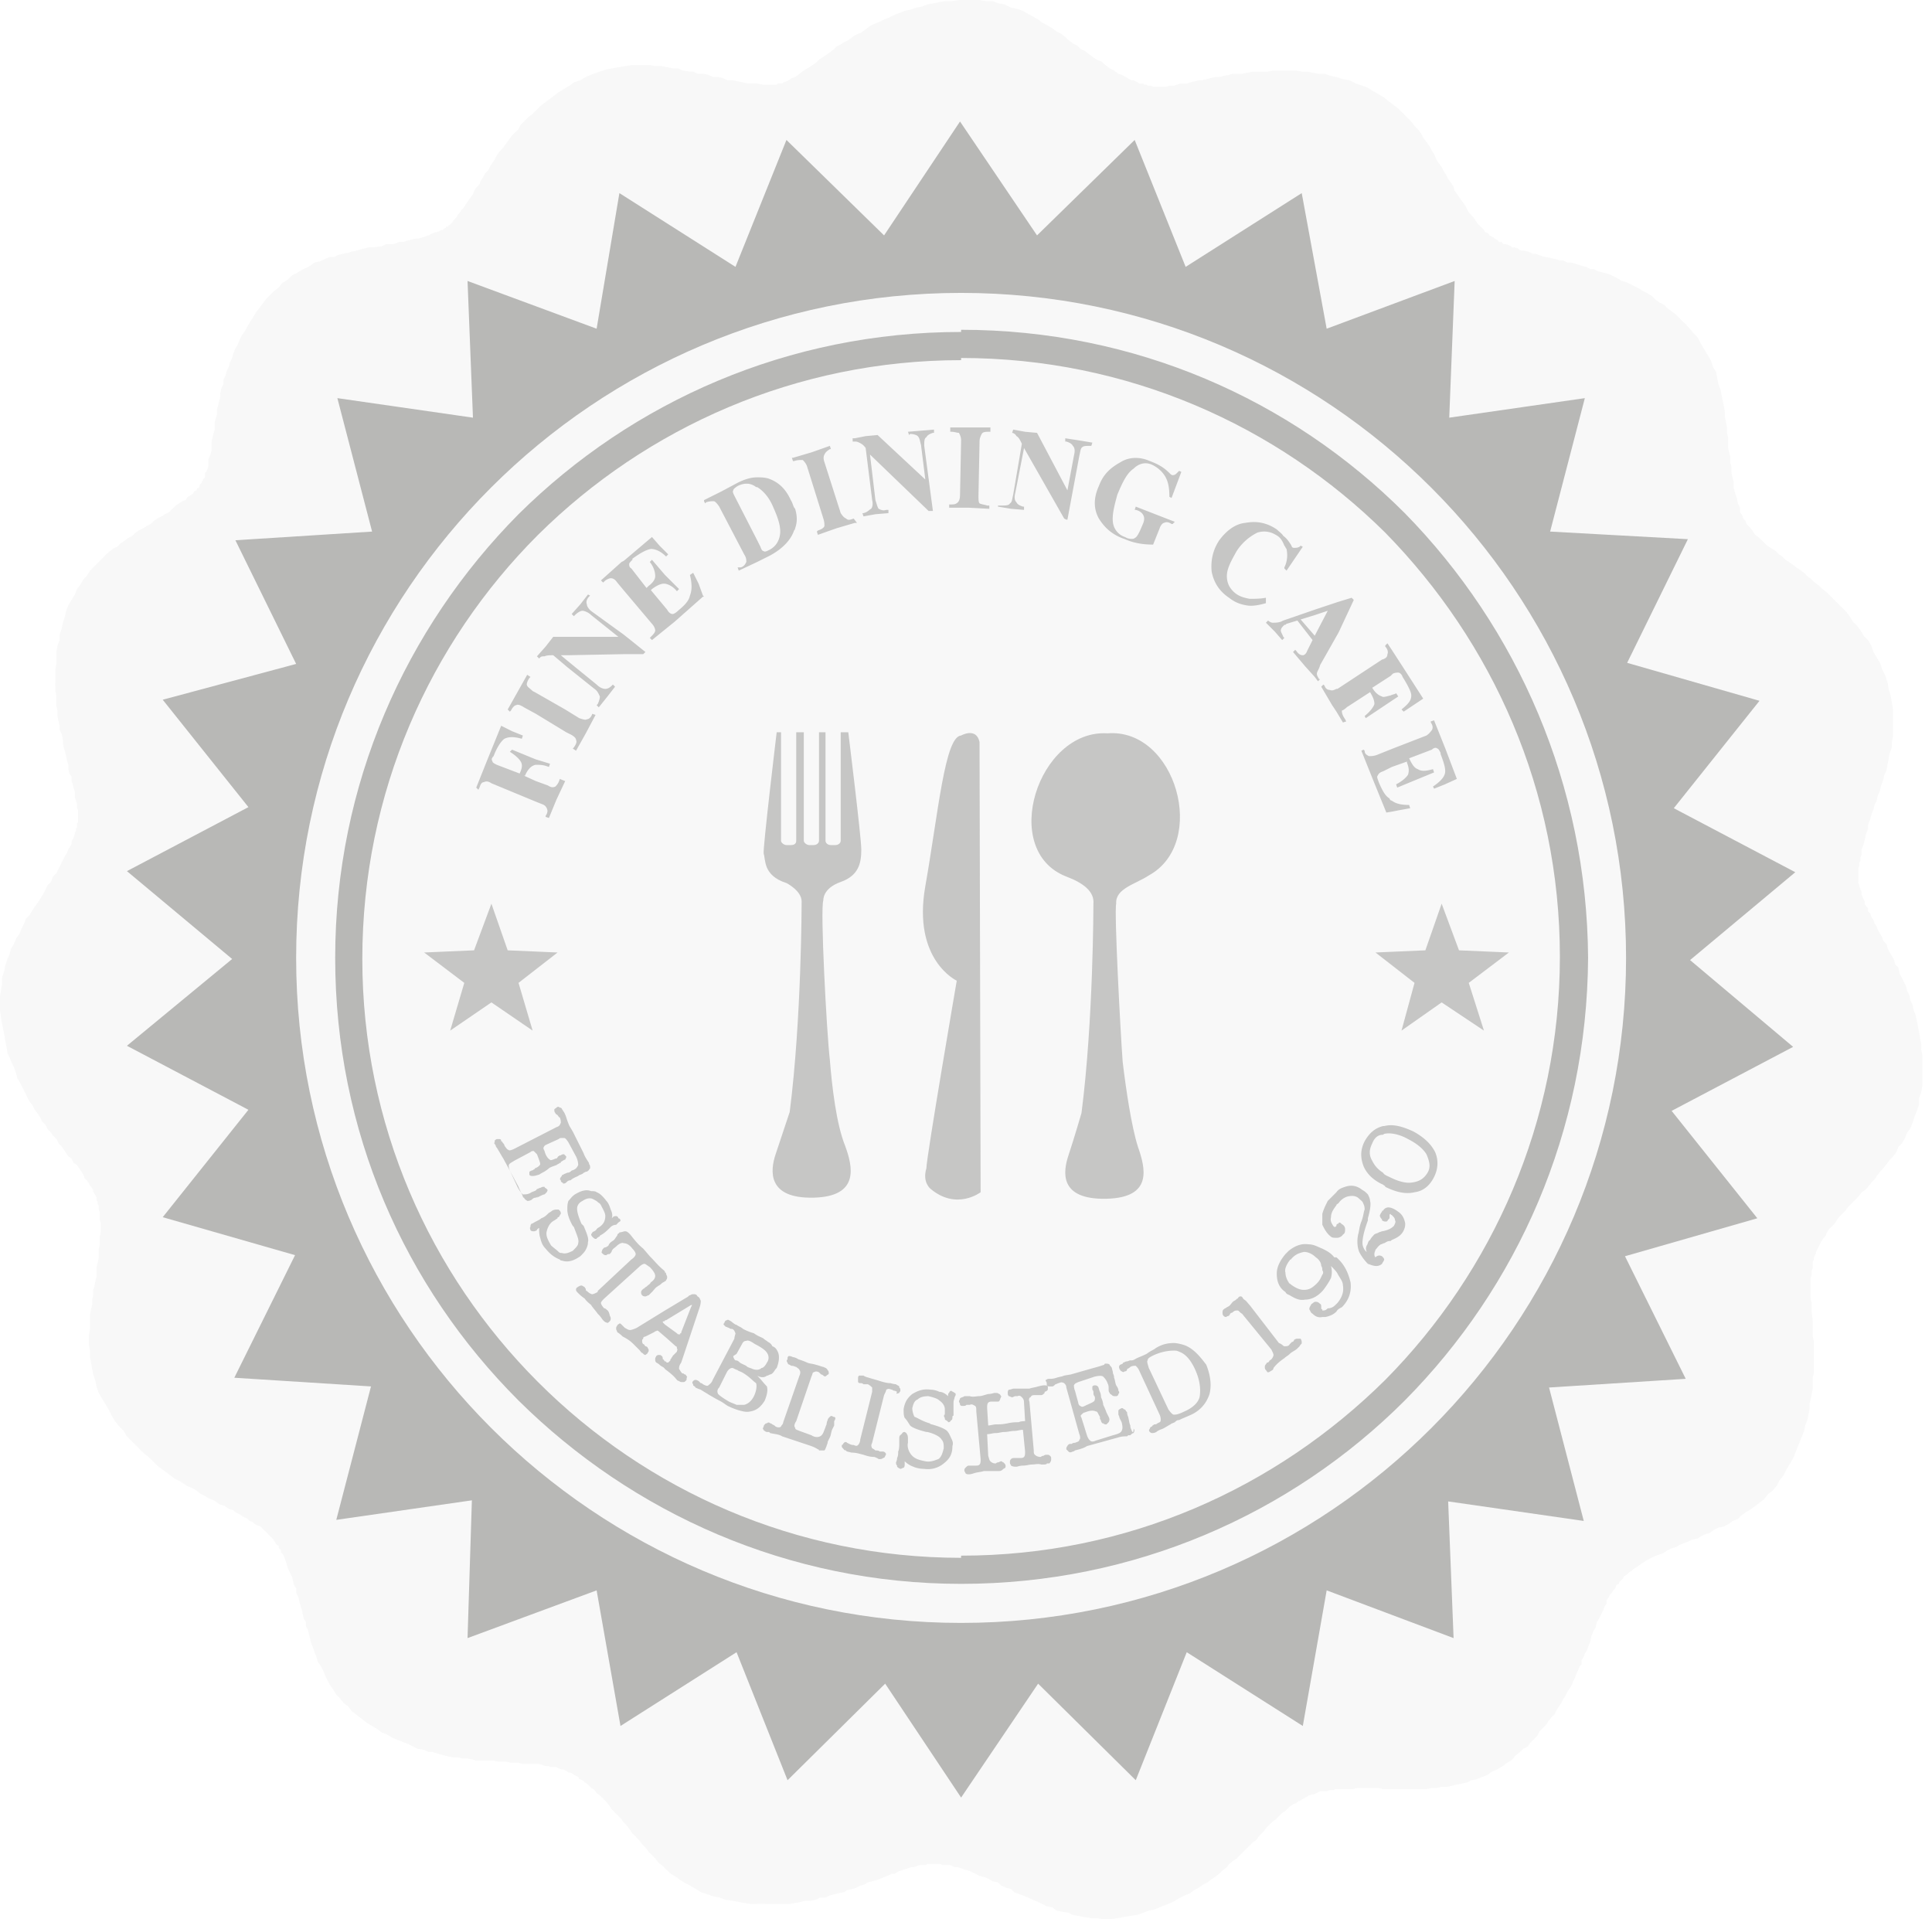 <svg xmlns="http://www.w3.org/2000/svg" width="148" height="147" fill="none"><path fill="#B8B8B6" fill-opacity=".1" fill-rule="evenodd" d="m65.564 2.66.415-.167.333-.25.332-.249.332-.166.416-.166.332-.166.416-.166.332-.167.416-.166.415-.166.416-.083.498-.166.416-.083.415-.167.499-.083.415-.083.499-.083h.499L73.458 0h1.579l.499.083h.498l.416.166.498.083.499.25.415.083.499.166.415.25.333.165.415.25.333.249.332.166.416.25.332.249.332.166.333.25.249.249.332.249.333.166.25.25.331.166.333.249.332.25.25.165.415.167.25.249.332.25.332.165.333.25.249.083.166.083.166.083.25.166.166.083h.166l.166.083.166.083.083.083h.333l.083.084h.166l.083.083h.249l.167.083h.997l.249-.083h.332l.25-.083.249-.083h.499l.249-.084.332-.083.333-.083h.249l.332-.083.333-.083.332-.083h.332l.333-.083.415-.083.25-.083h.748l.415-.083.416-.084h1.163l.415-.083h1.745l.416.083h.415l.416.084.498.083h.416l.499.166.415.083.499.166.498.083.499.25.498.166.416.166.415.25.416.248.415.25.416.332.332.25.333.249.332.332.332.333.25.249.332.415.249.25.25.332.166.332.249.333.249.332.167.332.166.25.166.415.166.25.25.332.166.332.166.25.166.332.249.332.167.25.083.332.249.332.166.25.249.332.167.25.166.332.166.25.249.248.167.25.166.25.166.165.166.167.166.166.083.166.25.083.083.166.166.083.166.083.083.083.166.084.167.166h.166l.166.166h.166l.25.083.249.166h.166l.249.083.25.166h.249l.332.084.333.166h.249l.415.166.333.083.415.083.416.083.249.083h.249l.333.167h.249l.332.083.25.083.249.083.332.083.333.166h.249l.333.166.332.084.332.083.25.083.332.166.332.166.25.166.332.083.332.166.333.167.332.166.25.166.332.166.415.25.25.249.332.25.332.165.25.25.332.249.333.25.249.249.332.332.333.332.415.499.333.332.249.499.249.415.249.416.25.415.166.499.249.415.083.499.083.415.167.416.083.415.083.416.083.415.083.499v.332l.083.416.083.415v.416l.083.332v.831l.083.333.083.332v.416l.084.332v.415l.083.416.083.332v.416l.083.332.166.499.083.415.166.333v.332l.166.25.084.249.166.166.083.25.166.165.166.166.166.25.167.249.332.25.249.249.333.332.415.25.25.166.249.249.249.166.249.25.25.166.249.166.332.249.25.166.332.25.249.249.333.249.249.25.332.249.25.249.332.25.332.332.25.249.249.25.332.332.333.332.249.332.249.416.333.332.249.333.249.415.333.333.249.415.166.499.25.415.249.416.166.498.249.499.167.498.083.499.166.582.083.498.083.499v1.995l-.083.498v.415l-.166.416-.083.415-.083.416-.084.498-.166.333-.083.415-.166.416-.083.415-.166.332-.083.416-.167.332-.083.333-.166.415-.083.333-.166.415v.332l-.166.416-.084.415-.083.333-.166.415v.416l-.083.166v.25l-.083.165v.25l-.083.166v1.163l.083.166v.084l.083.166v.083l.083.166v.249l.083.167.083.166.083.166v.166l.084.166.166.167v.249l.166.166.083.25.166.249.083.249.167.25.083.249.332.581.083.25.249.249.084.332.166.333.166.249.166.332.083.333.25.249.083.415.166.333.166.332.166.333.083.332.167.332.083.416.166.332.083.416.166.415.083.416.083.415.083.416.083.498.084.416v.415l.083.416v2.409l-.083.5-.167.415v.498l-.166.499-.166.415-.166.499-.166.415-.25.333-.166.415-.249.416-.249.249-.167.415-.249.333-.249.25-.25.332-.249.332-.249.25-.249.332-.167.249-.249.25-.249.332-.25.249-.249.166-.249.332-.249.25-.25.25-.249.248-.249.333-.25.25-.249.248-.166.25-.166.249-.25.25-.166.165-.166.25-.083.249-.166.166-.166.25-.083.166-.084.166-.083.166-.083.166-.083.166v.084l-.083.166-.083.166v.166l-.083.166v.499l-.083.166v.332l-.083.25v1.579l.083.332v.665l.083.665v1.246l.083.332v2.493l-.083.333v.831l-.083.415-.083.416-.083.332v.416l-.084.415-.083.416-.166.415-.083.416-.166.415-.166.416-.167.415-.166.415-.166.416-.249.415-.25.416-.249.499-.332.415-.166.332-.333.416-.332.249-.333.416-.332.249-.332.249-.333.25-.415.249-.333.249-.249.249-.415.167-.333.249-.332.166-.416.083-.332.166-.332.25-.333.083-.332.166-.249.166-.416.083-.332.166-.25.084-.415.166-.249.166-.333.083-.332.166-.25.166-.415.167-.249.083-.333.166-.332.166-.249.166-.25.167-.249.166-.249.166-.166.166-.167.083-.166.166-.249.167-.083.166-.083.083-.167.166-.083.166-.166.083-.083.25-.166.166-.083.166-.166.166-.083.166-.167.25v.249l-.166.249-.083.25-.166.332-.166.332-.167.25-.083.415-.166.249-.166.416-.083.415-.166.416-.083.249-.167.25-.083.249-.166.249v.332l-.166.167-.083.249-.166.332-.084.25-.166.332-.083.249-.166.25-.166.249-.166.332-.167.25-.166.332-.166.249-.166.25-.166.332-.25.249-.249.333-.166.249-.249.249-.25.25-.166.332-.249.249-.249.25-.25.332-.332.166-.249.249-.333.25-.249.332-.416.249-.332.25-.416.249-.415.166-.332.249-.416.167-.415.166-.416.083-.332.166-.416.083-.415.083-.333.083-.415.083h-.332l-.416.084h-.332l-.416.083h-3.324l-.332-.083h-1.662l-.332.083h-1.33l-.166.083h-.25l-.249.083h-.498l-.167.083-.166.083-.166.083h-.166l-.249.083-.084.083-.166.083-.166.084-.25.166h-.082l-.167.166-.249.083-.25.166-.165.166-.166.167-.25.166-.25.249-.248.249-.25.167-.249.249-.25.249-.166.25-.166.166-.249.249-.166.249-.25.166-.249.25-.249.249-.25.249-.249.25-.249.249-.25.166-.332.249-.166.25-.332.249-.25.249-.332.25-.25.166-.332.249-.332.166-.332.25-.333.166-.332.249-.416.166-.332.166-.415.25-.333.166-.415.166-.416.166-.415.167-.416.083-.415.166-.499.166-.582.083-.498.083-.416.083-.581.083h-.499l-.499-.083h-.415l-.499-.083-.415-.083-.499-.083-.332-.166-.499-.083-.415-.083-.332-.25-.416-.083-.332-.166-.333-.166-.415-.166-.333-.167-.415-.166-.25-.083-.415-.166-.25-.249-.332-.083-.415-.167-.25-.249-.415-.083-.25-.166-.415-.166-.332-.084-.332-.166-.333-.166-.25-.083-.248-.083-.25-.083-.249-.083h-.25l-.165-.083-.167-.083h-.581l-.166-.084h-.999l-.166.084h-.414l-.25.083-.249.083h-.166l-.25.083-.249.083-.249.083-.25.083-.249.166h-.249l-.332.166-.831.333-.333.083-.332.083-.25.166-.332.083-.332.167-.25.083-.415.083-.25.166-.415.083-.332.083-.333.083-.332.166h-.415l-.333.167-.415.083h-.416l-.332.083-.416.083-.498.083H57.42l-.498-.083-.416-.083-.498-.083-.499-.083-.415-.167-.499-.083-.416-.166-.498-.166-.415-.249-.416-.25-.332-.166-.416-.249-.332-.249-.416-.25-.25-.249-.331-.332-.333-.25-.25-.332-.248-.249-.25-.25-.249-.332-.25-.249-.249-.333-.249-.249-.25-.249-.165-.25-.25-.332-.249-.249-.166-.25-.25-.249-.249-.249-.249-.249-.166-.25-.25-.332-.249-.249-.25-.25-.248-.166-.167-.249-.249-.166-.166-.167-.166-.166-.167-.083-.166-.166-.249-.083-.083-.166-.166-.083-.166-.084-.084-.083-.166-.083h-.166l-.083-.083-.166-.083-.166-.083h-.167l-.166-.083-.166-.083h-.416l-.166-.083h-.249l-.25-.083-.249-.084h-1.246l-.332-.083h-.582l-.333-.083h-.581l-.416-.083H36.48l-.25-.083-.415-.083h-.332l-.416-.083h-.332l-.416-.083-.332-.083-.333-.083-.498-.167h-.332l-.333-.166-.498-.083-.333-.166-.332-.166-.416-.166-.415-.167-.416-.166-.415-.249-.416-.166-.332-.25-.416-.249-.415-.249-.416-.333-.332-.249-.415-.332-.25-.333-.332-.249-.332-.415-.25-.25-.25-.415-.248-.333-.167-.332-.166-.332-.166-.416-.166-.332-.25-.333-.082-.332-.167-.416-.083-.249-.166-.415-.083-.333-.083-.332-.083-.333-.167-.332v-.332l-.166-.25-.166-.747-.083-.25-.083-.332-.083-.333-.166-.332v-.332l-.167-.25-.083-.332-.083-.332-.166-.333-.083-.166-.083-.249-.083-.25-.083-.249-.084-.249-.083-.166-.166-.167v-.166l-.166-.166v-.166l-.166-.083-.083-.166-.083-.084-.083-.166-.083-.083-.167-.166-.083-.083-.166-.166-.083-.083-.166-.167-.083-.083-.167-.166-.249-.083-.166-.083-.166-.166-.25-.083-.166-.167-.332-.166-.25-.166-.332-.166-.166-.166-.332-.083-.333-.25-.332-.083-.25-.166-.249-.166-.415-.166-.25-.167-.332-.166-.332-.249-.25-.166-.415-.166-.25-.167-.415-.249-.332-.166-.333-.249-.332-.25-.332-.249-.333-.249-.332-.333-.333-.332-.332-.249-.332-.333-.333-.332-.332-.333-.333-.332-.249-.415-.332-.333-.333-.415-.249-.416-.25-.498-.249-.416-.249-.415-.25-.416-.165-.498-.083-.416-.167-.499-.083-.415-.083-.499-.083-.415v-.499l-.083-.415v-.748l.083-.499v-1.08l.083-.415.083-.333v-.415l.083-.333v-.415l.083-.25.084-.415.083-.332v-.666l.083-.415.083-.332v-.665l.083-.415v-.583l.083-.332v-.749l-.083-.165v-.665l-.083-.166v-.333l-.083-.083v-.166l-.083-.166v-.166l-.083-.167-.084-.166-.083-.083v-.166l-.166-.25-.083-.082-.083-.167-.166-.249-.166-.166-.083-.25-.167-.249-.166-.249-.166-.25-.25-.165-.166-.333-.249-.166-.166-.25-.166-.249-.166-.249-.25-.25-.166-.332-.25-.249-.165-.25-.25-.249-.166-.332-.25-.25-.165-.332-.167-.249-.249-.332-.166-.333-.25-.332-.166-.332-.166-.333-.166-.332-.166-.333-.25-.415-.083-.333-.166-.498-.166-.332-.166-.416-.166-.332-.083-.499-.084-.415-.083-.499-.083-.416-.083-.415-.083-.499-.083-.58v-.997l.083-.499.083-.499v-.498l.166-.499.083-.415.167-.499.166-.415.083-.333.25-.415.165-.416.25-.332.166-.416.166-.332.166-.416.25-.249.249-.415.166-.25.25-.332.415-.665.166-.332.166-.332.25-.25.166-.415.25-.25.165-.332.166-.332.167-.333.166-.332.166-.25.083-.249.166-.249.083-.166v-.166l.084-.167.083-.166.083-.25v-.082l.083-.166v-.166l.083-.084v-.332l.083-.083v-.914l-.083-.166v-.333l-.083-.25-.083-.248v-.417l-.083-.25-.083-.331-.084-.25v-.332l-.166-.25-.083-.332v-.332l-.083-.25-.083-.415-.083-.332-.083-.25-.083-.415v-.25l-.083-.415-.167-.332v-.333l-.083-.332-.083-.416v-.415l-.083-.333v-.83l-.083-.333V51.27l.083-.415v-.913l.083-.499.166-.415v-.416l.167-.499.083-.415.166-.499.083-.415.166-.416.25-.415.249-.416.166-.415.25-.333.248-.415.25-.25.25-.415.248-.249.333-.332.25-.25.331-.332.25-.25.332-.249.333-.166.249-.25.25-.165.332-.25.332-.166.25-.25.248-.165.333-.166.25-.167.332-.166.249-.25.25-.165.332-.167.249-.166.332-.166.25-.25.249-.249.25-.166.248-.166.25-.083.166-.25.166-.083.25-.166.082-.166.167-.083.083-.166h.083l.083-.166v-.083l.083-.084.083-.083v-.083l.083-.083v-.083l.083-.083.083-.083v-.332l.084-.084.083-.166.083-.25v-.498l.083-.249.083-.166.083-.333v-.664l.083-.333.083-.332.083-.25v-.581l.083-.331.083-.25v-.415l.084-.25.083-.332.083-.332v-.25l.083-.415.166-.332v-.333l.166-.332.083-.333.167-.332.083-.332.166-.333.083-.332.166-.416.166-.249.166-.416.167-.332.249-.332.166-.333.25-.415.166-.25.249-.415.25-.332.249-.333.249-.332.332-.332.333-.333.332-.25.25-.332.415-.249.332-.332.333-.166.415-.25.332-.166.333-.166.332-.25.416-.083.332-.166.416-.166h.332l.332-.166.333-.083.415-.083.25-.083.415-.084.25-.083.332-.083.332-.083h.332l.665-.083.333-.166h.582l.415-.166h.332l.25-.083.332-.084.332-.083h.25l.249-.083.25-.083.248-.083.167-.083.166-.083.25-.083h.082l.166-.083.167-.083h.083l.083-.083.166-.083v-.084h.166v-.083l.166-.083.084-.083.083-.083.083-.166.083-.083.166-.167.083-.166.166-.166.083-.166.167-.166.166-.25.166-.249.166-.25.25-.332.083-.249.166-.25.25-.248.082-.25.166-.249.167-.332.249-.25.166-.332.166-.25.166-.249.167-.332.249-.332.25-.25.165-.249.25-.332.249-.333.25-.25.249-.248.166-.333.332-.332.25-.25.332-.249.332-.332.333-.333.332-.249.332-.25.333-.248.332-.25.416-.249.415-.25.333-.249.498-.166.416-.25.581-.248.499-.167.498-.166.5-.083.414-.083.5-.083.498-.083h1.412l.416.083h.498l.416.083.415.083h.416l.332.166.499.083h.332l.333.167h.415l.416.083.332.166h.416l.332.083.415.166h.333l.415.083.416.083.332.083h.748l.415.084h1.081l.083-.083h.332l.083-.084.25-.083.166-.083.25-.166.248-.083.333-.25.332-.249.416-.249.249-.166.25-.166.249-.25.249-.166.25-.166.248-.166.333-.25.25-.249.331-.166.25-.166.332-.166.333-.25.249-.166Z" clip-rule="evenodd"/><path fill="#B8B8B6" fill-rule="evenodd" d="m129.467 73.541 8.06-6.73-9.307-4.903 6.565-8.227-10.138-2.908L129.3 41.3l-10.553-.582 2.659-10.221-10.387 1.496.415-10.47-9.805 3.656-1.911-10.387-8.892 5.65-3.905-9.722-7.48 7.312-5.899-8.725-5.817 8.725-7.479-7.312-3.905 9.722-8.892-5.65-1.745 10.387-9.888-3.656.415 10.47-10.387-1.496 2.66 10.221-10.471.665 4.653 9.473-10.22 2.742 6.564 8.227-9.307 4.903 8.06 6.73-8.06 6.648 9.307 4.903-6.565 8.227 10.138 2.908-4.653 9.39 10.47.665-2.659 10.221 10.387-1.496-.332 10.553 9.888-3.656 1.828 10.387 8.892-5.65 3.906 9.805 7.478-7.396 5.817 8.726 5.9-8.726 7.479 7.396 3.905-9.805 8.892 5.65 1.828-10.387 9.722 3.656-.415-10.47 10.387 1.496-2.659-10.221 10.47-.665-4.653-9.39 10.138-2.908-6.565-8.227 9.307-4.903-7.894-6.647Zm-55.842 50.773c-28.087 0-50.939-22.852-50.939-50.939 0-28.17 22.852-50.939 50.94-50.939 28.169 0 50.938 22.852 50.938 50.94 0 28.086-22.769 50.938-50.939 50.938Z" clip-rule="evenodd"/><path fill="#B8B8B6" d="M121.655 73.375c-.083 13.296-5.402 25.179-14.044 33.904-8.725 8.725-20.774 14.043-33.987 14.043v-2.16c12.714 0 24.099-5.152 32.492-13.462 8.226-8.31 13.378-19.777 13.378-32.408 0-12.714-5.152-24.098-13.378-32.491-8.31-8.227-19.778-13.379-32.492-13.379v-2.16c13.296 0 25.262 5.318 33.987 14.043 8.642 8.809 13.961 20.858 14.044 34.07Zm-48.03 47.947c-13.213 0-25.18-5.401-33.904-14.043-8.725-8.725-14.044-20.608-14.044-33.904 0-13.295 5.402-25.261 14.044-33.987 8.725-8.642 20.691-13.96 33.904-13.96v2.16c-12.631 0-24.099 5.152-32.408 13.38-8.31 8.309-13.462 19.776-13.462 32.49 0 12.631 5.152 24.099 13.462 32.408 8.31 8.31 19.777 13.462 32.407 13.462v1.994Z"/><path fill="#C6C6C5" d="M68.888 106.697c0-.083.083-.083.083-.166 0-.166 0-.166-.083-.249v-.083c-.083-.083-.166-.083-.25-.167 0 0-.165 0-.415-.083-.249 0-.581-.083-.83-.166-.25-.083-.582-.166-.832-.249-.332-.083-.415-.166-.415-.166h-.332c-.083.083-.083.083-.083.249v.249c.083.083.083.083.249.083 0 0 .083 0 .166.083h.332c.166.084.25.167.333.25v.332l-.914 3.656a.634.634 0 0 1-.166.416c-.084.083-.167.083-.333 0-.083 0-.166 0-.332-.083l-.166-.083c-.084-.083-.167-.083-.25 0-.083.083-.083.166-.166.166 0 .166 0 .166.083.249.083.083.083.166.25.166 0 .083.083.083.415.167.332 0 .582.083.914.166.25.083.498.166.83.166.25.083.333.166.333.166.166 0 .25 0 .333-.083a.179.179 0 0 0 .166-.166c.083-.083.083-.166 0-.249-.083-.084-.166-.084-.25-.084h-.166c-.083-.083-.249-.083-.332-.083a1.196 1.196 0 0 0-.25-.166c-.082-.166-.082-.249 0-.415l.915-3.657c.083-.166.166-.332.166-.415.166-.083.166-.083.415 0 .084 0 .084.083.25.083l.166.083c-.083.166-.083.166.166.083Zm3.49 1.911c0 .084 0 .167.083.167.084.083.167.083.167.166.166 0 .166-.083.249-.166.083 0 .083-.167.083-.25 0 0 0-.083.083-.083v-.997c0-.166.083-.332.083-.415l.083-.167c0-.083 0-.166-.083-.166-.083-.083-.166-.083-.25-.166a.179.179 0 0 0-.165.166c-.083 0-.083.166-.083.166v.084c-.167-.167-.416-.333-.665-.333a1.567 1.567 0 0 0-.665-.166c-.582-.083-.997.083-1.413.332-.415.333-.581.665-.664 1.164 0 .249 0 .498.083.664.166.167.249.333.415.582.166.166.582.333 1.247.499h.083c.664.166.997.415 1.08.581.166.167.166.416.166.665-.083.333-.166.665-.415.831-.25.083-.582.249-.998.166-.415-.083-.747-.166-.997-.415-.249-.249-.415-.665-.332-.997v-.25c0-.166 0-.332-.083-.415 0-.083-.166-.166-.166-.166-.166 0-.166.083-.25.166-.083.083-.166.083-.166.332v.333c0 .249 0 .498-.083.664 0 .167 0 .333-.083.499 0 .166-.083.332-.083.332 0 .084 0 .167.083.25v.083c.083.083.083.083.25.166.082 0 .166-.083.249-.083.083-.083.083-.166.083-.332v-.167c.166.167.415.333.664.416.167.083.499.166.831.166a1.89 1.89 0 0 0 1.496-.415c.416-.333.665-.665.665-1.33.083-.249 0-.415-.083-.582-.083-.166-.166-.415-.332-.581-.167-.167-.582-.333-1.164-.499-.083 0-.166-.083-.166-.083-.582-.166-.914-.416-1.163-.499a1.562 1.562 0 0 1-.167-.664c.083-.333.166-.582.416-.665.166-.166.415-.249.83-.249.333.083.666.166.832.332.25.166.415.415.415.665v.415c-.083 0-.083.166 0 .249Zm-8.559-.083c-.083-.083-.166-.083-.25 0-.082.083-.165.167-.165.25 0 0-.083.166-.083.332-.084.166-.084.249-.167.416-.083.249-.166.415-.332.498-.166.083-.415.083-.665-.083l-.914-.332c-.166-.083-.332-.083-.332-.25-.083-.083-.083-.249.083-.498l1.163-3.407c.083-.166.083-.333.167-.333.166-.083.249-.083.415 0l.166.167c.083 0 .166.083.166.083.083.083.166.083.25 0 .083-.083.166-.083.166-.167 0-.083 0-.166-.083-.249-.083-.166-.167-.166-.333-.249-.083 0-.249-.083-.581-.166-.25-.083-.499-.083-.665-.167a5.73 5.73 0 0 0-.665-.249c-.25-.166-.415-.166-.415-.166-.167-.083-.25-.083-.333-.083-.083.083-.083.083-.083.249-.083.083-.083.166 0 .249 0 .084.083.167.166.167 0 0 .083.083.166.083.167 0 .25.083.333.083.083.083.25.166.25.249.082.083.082.249 0 .416l-1.247 3.573c0 .166-.166.249-.166.332-.084.083-.25.083-.416 0-.083-.083-.083-.083-.25-.166-.082-.083-.165-.083-.165-.083-.084-.083-.167-.083-.25 0-.083 0-.083 0-.166.083 0 0-.083.083-.083.166-.083.166-.083.166 0 .25 0 .083.083.083.083.083a.258.258 0 0 0 .166.083h.166l.084.083c.332.083.664.083.914.249l1.994.665c.25.083.499.166.748.332.083 0 .083.083.083.083h.415c.083-.083.083-.166.167-.332 0-.083.083-.166.083-.332l.166-.333c.083-.166.083-.332.166-.581l.166-.333v-.332c.166-.25.083-.333-.083-.333Zm-5.817-3.157c.25.166.582.166.748 0h.083c.084-.083.25-.083.333-.167.166-.166.166-.249.332-.415.166-.416.25-.914.083-1.246-.083-.167-.166-.333-.415-.416a.648.648 0 0 0-.333-.332c-.083-.083-.249-.167-.332-.25-.083-.083-.415-.166-.748-.415a4.199 4.199 0 0 1-.83-.333c-.084-.083-.25-.166-.416-.249 0 0-.083-.083-.166-.083a2.458 2.458 0 0 1-.333-.249c-.166-.083-.25-.166-.332-.083a.179.179 0 0 0-.166.166c-.084.083-.084.166-.084.166l.167.166c.083 0 .166.083.249.083.083.083.166.083.25.083.165.084.165.167.248.333 0 .083-.083.249-.083.415l-1.662 3.158c-.083.249-.249.332-.332.416-.083.083-.25 0-.416-.084-.083-.083-.083-.083-.166-.083l-.166-.166c-.166-.083-.166-.083-.25-.083-.082 0-.165.083-.165.083-.083.083-.083.166 0 .249v.084c.083.083.166.083.166.166 0 0 .166.083.415.166.25.166.416.249.665.415.166.084.416.25.748.416.332.166.499.332.665.415.332.167.581.25.83.333.333.083.582.166.915.083.498-.083.83-.416 1.08-.831.166-.416.25-.748.166-1.08-.249-.25-.415-.499-.748-.831Zm-1.578-1.662.415-.748c.083-.166.166-.249.332-.249.167-.084.416.083.665.249.499.249.831.498.914.665a.622.622 0 0 1 0 .747c-.083.167-.249.416-.415.416-.166.166-.416.166-.665.083-.166-.083-.25-.083-.416-.166-.166-.166-.332-.166-.581-.333-.083-.083-.166-.166-.333-.166l-.083-.083c-.083-.166-.083-.166-.083-.249l.25-.166Zm1.33 3.241c-.167.332-.416.581-.749.664h-.581c-.167-.083-.416-.166-.582-.249-.416-.249-.665-.415-.831-.582-.083-.166-.083-.332.083-.498l.582-1.164c.083-.166.249-.332.415-.332.083 0 .166.083.416.166.083.083.166.083.332.166.582.333.831.665 1.08.831.083.25 0 .665-.166.998ZM41.3 91.657c.166-.084.332-.167.415-.167l.166-.166c.084-.166.084-.166 0-.25-.083-.082-.166-.082-.166-.165-.166 0-.166 0-.332.083-.083 0-.166.083-.25.083-.083.166-.249.166-.415.25-.25.165-.415.165-.665.165a2.068 2.068 0 0 1-.415-.581l-.582-1.247c-.083-.166-.083-.332-.083-.415.083-.166.166-.166.416-.333l1.246-.664c.083-.084.166-.084.25-.084.082.084.166.167.249.25.166.415.249.665.249.748 0 .083-.166.249-.416.332 0 .083-.083.083-.083.083-.083.083-.166.083-.166.083-.166.083-.166.083-.166.166v.167c.083.083.166.083.25.083.082 0 .165 0 .415-.083.083 0 .166-.084.332-.167a2.59 2.59 0 0 0 .499-.332c.083-.083.332-.166.581-.25.084-.082.167-.082.25-.165.083 0 .083 0 .083-.084.166-.083.25-.166.332-.166.083-.166.083-.166.083-.249l-.166-.166c-.083 0-.166 0-.25.083h-.082c-.083.083-.166.083-.166.166-.084.083-.084.083-.167.083-.166.083-.415.166-.415.083-.166-.083-.333-.332-.416-.665-.083-.166-.083-.166-.083-.249.083-.166.083-.166.25-.25l.914-.415c.083-.083.166-.083.249-.083h.166c.083 0 .166.083.332.333l.582 1.08c.166.332.166.582.166.665-.083.166-.166.332-.498.415-.083.083-.166.166-.333.166-.166.084-.249.084-.332.167-.083 0-.083 0-.083.083l-.083.083c-.083.166-.083.166 0 .25 0 .082 0 .082.083.165 0 0 .083 0 .083.083.083 0 .166 0 .25-.083.082-.083.165-.166.332-.166.166-.166.415-.25.581-.332.083-.083.167-.083.333-.166.083-.084.249-.167.332-.167.166-.083.166-.166.25-.249 0-.166 0-.25-.084-.332v-.083c-.166-.25-.332-.499-.415-.748l-.831-1.662-.25-.416a5.709 5.709 0 0 1-.249-.664c-.083-.25-.166-.416-.249-.5 0-.082-.083-.082-.083-.165-.083-.083-.083-.083-.166-.083-.083-.084-.166-.084-.25 0-.083.083-.166.083-.166.166s0 .166.083.25c0 .082.083.082.166.165.084.083.084.166.167.166.083.167.083.333.083.416-.083.166-.083.25-.333.332L39.39 88c-.167.083-.416.166-.416.083-.083 0-.166-.083-.332-.332 0-.083-.083-.166-.083-.166-.084-.083-.084-.166-.167-.166 0-.167-.083-.167-.166-.167h-.166c-.166.084-.166.084-.166.25-.083.083 0 .083.083.249 0 0 0 .083.083.166.166.25.332.582.499.831l1.163 2.16c.083.25.25.5.332.749 0 .083.084.083.084.083.082.166.166.166.249.249.083 0 .166 0 .332-.083.083-.083.166-.166.332-.166.167-.083.25-.083.333-.166-.416.249-.25.166-.083.083Zm3.573 4.071c.083-.166.166-.332.166-.581.083-.25-.083-.665-.332-1.247l-.166-.166c-.25-.582-.333-.914-.333-1.163 0-.166.083-.416.416-.582.249-.166.498-.25.748-.166.166.083.332.166.415.25.083.082.166.082.25.248.166.333.332.582.332.831 0 .25-.083.499-.25.665a1.164 1.164 0 0 1-.332.25l-.083.083c-.083.166-.25.166-.332.249 0 .083-.084.083-.084.166s.084.166.084.166c.083.083.166.166.249.166h.083c0-.083.083-.083.166-.166 0 0 .083 0 .083-.083.333-.166.582-.415.831-.665a.635.635 0 0 1 .416-.166l.166-.166c.083-.083.166-.083.166-.166a.179.179 0 0 0-.166-.166.179.179 0 0 0-.166-.167c-.083 0-.167 0-.25.083l-.083.084c.083-.25 0-.499-.083-.665-.083-.25-.166-.499-.332-.665-.25-.332-.499-.582-.748-.665-.083-.083-.25-.083-.416-.083-.415-.166-.83 0-1.246.25-.25.166-.332.332-.499.498-.083.25-.083.415-.083.665 0 .25.083.665.416 1.246l.083.083c.25.665.415.998.332 1.247 0 .166-.166.332-.415.581-.333.167-.582.25-.831.167-.083 0-.166 0-.25-.083-.166-.167-.415-.333-.581-.499-.25-.415-.416-.748-.332-1.08.083-.333.249-.665.581-.831l.25-.166c0-.084 0-.084.083-.084.083-.083.083-.166.166-.249 0-.083 0-.166-.083-.25l-.083-.082h-.167c-.083 0-.166 0-.332.083 0 0-.083.083-.25.166-.165.166-.332.332-.581.415-.083.084-.25.167-.416.25-.166.083-.249.166-.332.166-.083.083-.083.166-.083.25-.083.082 0 .166 0 .249.083.083.166.083.25.083.082 0 .082 0 .249-.083 0-.084 0-.084.083-.084 0 0 0-.083.083-.083 0 .25 0 .499.083.748.083.333.166.582.415.831.333.416.665.665 1.08.831.084.083.084.083.167.083.498.166.914 0 1.413-.332.166-.166.332-.332.415-.499Zm1.579 4.571c-.083-.083-.166-.083-.166-.083-.166-.167-.25-.333-.25-.416 0-.083.167-.25.25-.332l2.659-2.41c.166-.166.332-.25.415-.25.083 0 .166.084.416.25.249.25.415.498.415.665 0 .166-.083.332-.332.498-.083.166-.166.166-.333.333-.166.083-.166.166-.249.166-.083.083-.166.166-.166.25 0 .082 0 .165.083.249.083.083.166.083.25.083.082 0 .166-.084.249-.084l.249-.249c.166-.166.25-.332.415-.415.084-.083.167-.083.333-.25.083-.083.166-.083.25-.166.082 0 .082-.083.082-.083.083-.083.083-.166.083-.25 0-.082-.083-.165-.083-.249 0-.083-.083-.083-.083-.083 0-.083 0-.083-.083-.166-.416-.332-.665-.665-1.08-1.08l-.499-.582c-.415-.332-.665-.664-.997-1.08l-.083-.083c-.166-.166-.25-.166-.333-.166-.083 0-.249.083-.415.083 0 .083-.166.083-.166.25-.083.082-.166.248-.25.332-.083.083-.332.166-.415.415-.166.166-.332.166-.332.166-.083.083-.166.166-.166.25-.084.166 0 .166.083.249.083.083.166.083.249.083.083-.083.166-.083.25-.083.082-.083.165-.166.165-.25.083-.166.25-.249.333-.332.166-.166.415-.332.581-.25.167 0 .416.084.665.416.166.166.25.333.25.416 0 .083-.084.249-.333.415l-2.576 2.41v.083c-.166.083-.332.166-.415.166-.084 0-.25-.083-.416-.249-.083 0-.083-.083-.083-.166-.083-.083-.083-.166-.166-.166-.083-.083-.166-.083-.166-.083-.167 0-.167.083-.25.083-.083.083-.166.083-.166.249 0 .083.083.166.166.25.083.082.25.249.499.415.166.249.415.415.498.498.084.167.333.416.5.665l.082.083c.166.166.25.333.333.416.083.083.166.166.249.166.083.083.166 0 .25-.083.082-.083.082-.166.082-.249 0-.084-.083-.167-.083-.25-.083-.332-.166-.332-.25-.415Zm6.066 4.986c-.083 0-.083 0-.166-.084h-.083c-.166-.166-.166-.249-.25-.332 0-.166 0-.249.167-.499l.748-2.243.664-1.994c.083-.25.083-.416.083-.5-.083-.165-.083-.248-.249-.331-.083-.167-.166-.167-.332-.167-.083 0-.083 0-.25.084-.083 0-.083.083-.249.166l-1.662.997-2.16 1.329c-.167.083-.416.167-.499.167-.166 0-.25-.084-.416-.167l-.083-.083-.166-.166c-.083-.083-.083-.083-.166-.083-.083.083-.166.083-.166.166-.083.083-.083.166-.083.249 0 .084.083.167.083.25 0 0 .166.083.415.332.333.166.582.333.831.582l.416.415c.166.167.166.25.25.25.082.083.165.166.248.166.084-.083.167-.083.167-.166.083-.083.083-.167.083-.167 0-.166-.083-.166-.083-.249-.084-.083-.167-.083-.167-.083-.083-.083-.083-.166-.166-.166-.083-.083-.083-.166-.083-.166v-.167c.083-.083.083-.083.083-.166.083-.083.166-.083.166-.083l.665-.332c.083-.083.166-.083.166-.083.083-.083.166 0 .166 0l.582.498.748.665c.083 0 .083.083.083.166.083.083 0 .166 0 .25l-.332.332c0 .083-.083.083-.083.166-.083.083-.083.083-.083.166l-.167.166c-.083 0-.166.001-.166-.083h-.083c-.083-.083-.083-.166-.166-.166 0-.249-.083-.249-.083-.249-.083-.083-.083-.083-.25-.083-.083 0-.166.083-.166.083-.083.166-.083.166-.083.249 0 .083 0 .166.083.249 0 0 .166.084.25.167.166.166.332.166.415.332.333.249.665.499.914.831a.257.257 0 0 0 .166.083c.084.083.167.083.25.083.166 0 .166 0 .249-.083.083-.083.083-.083.083-.249.083-.083 0-.083-.083-.249Zm-.665-3.158-.914-.665-.166-.166c0-.083 0-.083.083-.083 0 0 .083 0 .083-.083h.083l1.912-1.164h.083l-.084.167-.747 1.911c0 .083 0 .083-.084.083v.083h-.083c-.083 0-.083 0-.166-.083Zm38.89.914c-.25-.083-.582-.166-.831-.166-.416 0-.914.083-1.413.415-.083.083-.332.166-.665.416-.332.166-.581.249-.748.332-.166.083-.249.166-.415.166h-.083c-.083 0-.166.083-.332.083-.167.084-.25.083-.25.167-.166.083-.25.083-.25.166-.082.083 0 .166 0 .249.084.083.084.166.167.166.083.083.166.083.25 0h.082c.084-.083.084-.083.084-.166.166-.083.166-.083.249-.166.166-.083.25-.083.415-.083.084.083.167.166.25.332l1.579 3.407a.905.905 0 0 1 .083.416c0 .166-.083.166-.25.249-.083.083-.166.083-.249.083-.083.083-.166.083-.166.166a.179.179 0 0 0-.166.166c-.083.084-.083.167 0 .25a.258.258 0 0 0 .166.083c.083 0 .166 0 .332-.083.083-.083.25-.166.499-.25.166-.083.415-.249.581-.332.084-.083.167-.083.333-.166.083-.083.166-.166.332-.166.333-.167.582-.25.748-.333.831-.332 1.33-.914 1.579-1.662.166-.664.083-1.412-.25-2.243-.498-.665-.996-1.247-1.661-1.496Zm1.163 3.906c-.083.498-.582.914-1.163 1.163-.333.166-.582.249-.748.249h-.083c-.083 0-.25-.166-.416-.415l-1.412-2.992-.083-.166c-.084-.332-.167-.499-.084-.582 0-.166.167-.249.5-.415.58-.249 1.08-.333 1.495-.333.166 0 .25 0 .415.084.499.166.914.664 1.247 1.412.332.748.415 1.413.332 1.995Zm14.459-14.46a.456.456 0 0 0-.415.25c-.083 0-.083 0-.083.083-.084.083-.167.25-.167.332.083.166.083.166.167.25v.083c.166.083.166.083.332.083.083 0 .083-.083.166-.166.083-.084.083-.084.083-.167v-.166c0-.083.083-.083.083-.083 0 .083.083.083.083.083.167.166.25.25.25.416.083.083 0 .249-.083.415-.167.166-.416.333-.914.416l-.25.083c-.083.083-.332.083-.415.25a1.166 1.166 0 0 0-.25.332c-.166.083-.166.332-.249.415a.53.53 0 0 0 0 .499c-.166-.084-.332-.416-.332-.665 0-.333.083-.831.415-1.745v-.166c.166-.582.25-1.08.166-1.33 0-.166-.083-.332-.166-.499-.166-.166-.249-.249-.415-.332-.416-.332-.831-.415-1.33-.25-.249.084-.498.167-.665.416l-.664.665c-.167.332-.333.665-.416.997v.831c.166.333.333.665.665.914.083.083.249.083.415.083h.084c.083 0 .332-.083.415-.249.166-.083.166-.25.166-.415 0-.167-.083-.25-.166-.333-.166-.083-.166-.166-.249-.166-.083 0-.083 0-.083.083-.083 0-.083 0-.167.083v.083l-.083.083c-.083 0-.083 0-.166-.083-.083-.166-.249-.332-.166-.665 0-.332.166-.581.415-.914 0-.083.084-.083.167-.166a1.29 1.29 0 0 1 .664-.498c.333-.084.665-.084.914.166.167.166.25.166.333.415.083.166.083.333.083.416-.083.166-.083.498-.249.914-.167.415-.167.748-.25.997-.083.416-.083.914.083 1.33.167.332.416.664.665.914.25.083.416.166.665.166a.639.639 0 0 0 .416-.166c.083-.167.166-.25.166-.333 0-.083-.083-.166-.166-.249-.167-.083-.333-.083-.499.083-.083-.083-.083-.166-.083-.25 0-.165.083-.249.083-.332.166-.166.166-.249.415-.415.084 0 .167-.083.25-.083.166-.083.249-.166.415-.166.083 0 .083 0 .166-.083.416-.167.665-.333.831-.582.167-.25.25-.582.167-.831-.084-.333-.25-.582-.499-.748-.332-.25-.582-.332-.748-.332Zm3.573-4.237c-.332-.665-.914-1.164-1.662-1.58-.914-.415-1.578-.58-2.243-.415h-.083c-.665.166-1.081.582-1.413 1.164-.332.664-.332 1.246-.083 1.91.249.583.748 1.081 1.496 1.414.083.083.166.083.166.166.831.415 1.579.581 2.243.415.665-.083 1.164-.498 1.496-1.163.333-.665.333-1.33.083-1.911Zm-.581 1.578c-.25.416-.582.665-1.164.748-.498.083-1.08-.083-1.745-.415-.166-.083-.415-.166-.498-.333a2.148 2.148 0 0 1-.831-.914c-.25-.415-.25-.83 0-1.33.166-.415.415-.664.831-.664.083-.083.166-.083.166-.083.498-.083 1.163.083 1.745.415.665.333 1.163.748 1.413 1.164.249.582.332.997.083 1.412Zm-7.147 6.482c-.249-.332-.581-.499-.914-.665-.415-.166-.665-.332-1.08-.332-.582-.083-1.08.166-1.496.498l-.25.25c-.415.498-.664.997-.664 1.495 0 .582.166 1.08.665 1.413.083.166.166.166.332.25.416.249.748.415 1.164.332.498 0 .997-.25 1.412-.748.25-.332.416-.582.582-.914a1.709 1.709 0 0 0 0-.914c.166.166.415.415.499.582.166.332.415.581.415.914.083.498-.083.914-.415 1.33l-.084.082c-.166.166-.332.333-.664.333-.167.166-.25.166-.416.166v-.083s-.083 0-.083-.083c0-.167 0-.333-.083-.333-.083-.083-.166-.166-.332-.166-.167 0-.167.083-.333.166-.083.166-.166.25-.166.416.083.083.083.249.249.332.166.166.416.333.748.249h.249c.333-.083.582-.166.831-.415.084-.166.25-.249.416-.332.582-.582.748-1.247.665-1.912-.166-.665-.416-1.33-1.081-1.911h-.166Zm-.914 1.33c-.083.166-.166.415-.415.664-.333.333-.582.499-.998.499-.332 0-.664-.166-.997-.415-.083-.084-.166-.084-.166-.167a1.34 1.34 0 0 1-.25-.748c-.082-.249.084-.581.25-.83.083-.084.083-.167.166-.167.333-.415.665-.498.998-.581.332 0 .664.166.914.415.249.166.415.415.415.665.083.083.083.25.083.332a.253.253 0 0 1 0 .333Zm-14.625 11.883c-.083-.167-.083-.25-.083-.333-.083-.166-.083-.332-.166-.665-.083-.166-.083-.332-.083-.332 0-.083-.084-.083-.084-.083a.179.179 0 0 0-.166-.166c-.083-.083-.083-.083-.166-.083-.166.083-.166.083-.25.166v.332s.084.166.084.249l.166.333c.083.332.083.498 0 .665-.083.166-.332.249-.665.332l-1.33.416c-.165.083-.332.083-.415 0-.083-.084-.166-.167-.249-.416l-.415-1.33c-.084-.166-.084-.166 0-.249.083-.083.166-.166.249-.166.415-.166.665-.166.83-.083.167 0 .167.166.333.415v.167a.257.257 0 0 1 .083.166c.083.166.083.166.166.166.084.083.167.083.25.083l.166-.166c.083-.166.083-.249 0-.416l-.166-.332a4.062 4.062 0 0 0-.25-.582c0-.166-.083-.415-.166-.581 0-.25-.083-.416-.083-.416-.083-.166-.083-.332-.166-.415-.083-.083-.166-.083-.25-.083-.082 0-.165.083-.165.083v.249c.083.083.083.166.083.249 0 .083 0 .166.083.25.083.166 0 .415-.083.415-.084.083-.333.166-.665.332-.166.084-.25.084-.333 0-.083 0-.166-.166-.166-.249l-.249-.914c-.083-.166-.083-.415-.083-.415.083-.167.166-.167.332-.25l1.247-.415c.332-.083.581-.083.664 0 .084.083.25.249.333.498.083.167.083.25.083.416 0 .166 0 .249.083.332 0 .083.083.083.166.166.083.084.166.084.333.084.083 0 .166-.084.166-.167.083-.083.083-.166 0-.249 0-.083 0-.166-.166-.415-.083-.167-.083-.416-.166-.582 0-.083 0-.166-.084-.333 0-.166-.083-.332-.083-.415-.083-.166-.166-.166-.166-.249-.083-.083-.166-.083-.332-.083 0 0-.083 0-.083.083-.25.083-.499.166-.831.249l-1.745.499-.499.083c-.166.083-.332.083-.582.166-.249.083-.415.083-.498.083h-.083c-.167 0-.167.083-.25.083v.083c.083.083.083.166.083.249v.084a.258.258 0 0 0 .167.083h.249c.083 0 .166-.083.25-.167.082 0 .165-.083.248-.083.167-.083.25-.083.416 0 .083.083.166.167.166.333l.997 3.573c.083.166.083.415 0 .415 0 .167-.166.167-.332.25-.083 0-.166 0-.25.083h-.165c-.167.083-.167.166-.167.166-.083.083-.083.166-.083.249l.166.166c.084.084.167.084.333 0 0 0 .083 0 .166-.083.332-.083.665-.166.914-.332l2.41-.665c.25-.083.498-.083.665-.083.083-.083.083-.083.166-.083h.083c.083-.083.166-.166.25-.166.082-.166.082-.249 0-.333 0 .333-.084.333-.167.084Zm12.714-6.981c-.083 0-.083 0-.25.083 0 .084-.083.167-.166.167l-.166.166c-.083.166-.249.166-.415.166-.083 0-.166-.166-.416-.249l-2.243-2.909c-.167-.166-.25-.332-.416-.415l-.083-.083c-.083-.166-.166-.166-.166-.166-.083 0-.166 0-.25.166-.082 0-.082.083-.249.166-.166.083-.249.25-.332.332-.083.083-.083.083-.25.167-.083.083-.166.083-.249.166-.083.083-.083.166-.083.249 0 .083 0 .166.083.249a.257.257 0 0 0 .166.083c.084 0 .084-.083.25-.083 0-.083.083-.083.083-.166.083-.083.166-.083.166-.083.166-.166.25-.166.416-.166.083 0 .166.166.332.249l2.244 2.742c.083.167.166.333.166.416 0 .083-.083.249-.166.332-.084.083-.167.083-.167.166-.083.084-.083.083-.166.083-.083.167-.166.167-.166.333 0 .083 0 .166.083.249.083.083.083.166.166.166s.166-.083.333-.166c0 0 .083-.083.083-.166.25-.332.581-.582.83-.748.167-.166.25-.166.416-.332.166-.166.416-.25.582-.416l.166-.166c.083-.166.166-.166.166-.249 0-.166 0-.166-.083-.333h-.25Zm-19.113 3.823v-.166c-.083-.083-.166-.083-.249-.083-.083 0-.166 0-.498.083-.25.083-.416.083-.665.166h-1.163c-.167 0-.25.083-.416.083-.083.083-.083.166-.083.249 0 .083 0 .166.083.25.083 0 .166.083.25.083.082 0 .165-.083.249-.083h.166c.166-.084.25 0 .332.083.083.083.166.166.166.415l.084 1.413c-.084 0-.333 0-.5.083-.165 0-.498 0-.83.083-.416.083-.665.083-.914.083-.166 0-.416.083-.582.083l-.083-1.329c0-.167 0-.333.083-.416.083-.083.166-.083.332-.083h.333c.166 0 .166 0 .25-.166 0-.083.082-.166.082-.249-.083-.084-.083-.167-.166-.167-.083-.083-.166-.083-.332-.083-.083 0-.25.083-.499.083-.332.083-.498.167-.748.167-.166 0-.415.083-.664 0h-.416c-.083.083-.25.083-.332.166 0 .083-.084.166-.084.249.084.166.084.166.084.249.083.083.083.083.249.083.083 0 .166 0 .25-.083h.249c.166-.083.249 0 .415.083.083.084.083.167.083.416l.333 3.656c0 .166 0 .333-.084.416-.083.083-.166.083-.332.083h-.499c-.083 0-.166.083-.249.166-.083.083-.083.166-.083.166 0 .166.083.166.083.249.083.084.166.084.25.084.083 0 .166 0 .415-.084.25-.083.499-.083.748-.166h1.164c.165 0 .248-.083.331-.166.167-.083.167-.083.167-.249 0-.083-.083-.166-.166-.25-.084 0-.084-.083-.167-.083s-.166.083-.249.083c-.083 0-.166.084-.166.084-.083 0-.25 0-.416-.167-.083-.083-.083-.166-.166-.415l-.083-1.662c.25 0 .415-.083.665-.083.25 0 .415-.083.665-.083.249 0 .498-.083.748-.083.249 0 .415-.083.664-.083l.166 1.661c0 .167 0 .333-.083.416-.083.083-.166.083-.415.083h-.332c-.084 0-.167 0-.25.083-.083.083-.083.166-.083.249 0 .167.083.167.083.25.166.083.25.083.416.083.083 0 .249-.083.498-.083.25 0 .499-.083.665-.083.25 0 .499-.083.748 0 .25 0 .415 0 .415-.083h.084c.083 0 .166 0 .166-.084.083-.083.083-.166.083-.249 0-.166 0-.166-.083-.249-.083-.083-.166-.083-.166-.083h-.084c-.083 0-.166 0-.249.083-.166 0-.166.083-.25.083a.635.635 0 0 1-.415-.166c-.083-.083-.083-.166-.083-.333l-.332-3.739c-.083-.166 0-.332.083-.332.083-.167.166-.167.415-.167h.416c.083 0 .166-.083.25-.166v-.083c.248-.083.248-.166.248-.249Z"/><path fill="#C6C6C5" fill-rule="evenodd" d="m110.437 69.22 1.329 3.574 3.823.166-3.075 2.327 1.163 3.656-3.24-2.16-3.075 2.16.997-3.656-2.991-2.327 3.822-.166 1.247-3.573Zm-72.793 0 1.247 3.574 3.822.166-2.991 2.327 1.08 3.656-3.158-2.16-3.157 2.16 1.08-3.656-3.075-2.327 3.823-.166 1.33-3.573Zm35.648 5.9s-3.407-1.579-2.41-7.23c.997-5.65 1.496-11.467 2.742-11.55 0 0 1.164-.665 1.413.499l.083 34.485s-1.828 1.413-3.823-.25c0 0-.664-.498-.332-1.578 0-.831 2.327-14.376 2.327-14.376ZM59.498 56.09s-1.08 8.975-.997 9.308c.166.415-.083 1.662 1.745 2.243 0 0 1.163.582 1.163 1.413 0 0 0 8.974-.914 16.12l-1.08 3.242c-.416 1.246-.665 3.407 2.908 3.324 3.573-.084 2.992-2.41 2.41-3.99-.665-1.661-.997-4.486-1.163-6.564-.25-2.16-.748-11.633-.499-12.215 0 0-.083-.914 1.33-1.413 1.412-.498 1.578-1.496 1.578-2.493 0-.914-.997-8.974-.997-8.974h-.581v8.31c0 .166-.167.332-.416.332h-.332c-.25 0-.416-.166-.416-.332v-8.31h-.498v8.31c0 .166-.167.332-.416.332h-.332c-.166 0-.416-.166-.416-.332v-8.31h-.581v8.31c0 .166-.084.332-.416.332h-.332c-.166 0-.416-.166-.416-.332v-8.31h-.332Zm22.185 11.053c-5.152-1.995-2.16-11.301 3.158-10.97 5.235-.415 7.728 8.394 3.158 10.887-.998.664-2.576.997-2.493 2.16-.166.582.332 9.972.498 12.132.25 2.078.665 4.903 1.164 6.482.581 1.662 1.163 3.906-2.41 3.989-3.656.083-3.324-2.078-2.908-3.324.415-1.247.997-3.241.997-3.241.914-7.063.914-16.038.914-16.038.083-.914-.748-1.579-2.078-2.077Z" clip-rule="evenodd"/><path fill="#C6C6C5" d="m110.687 57.255-.831-2.078-.249.083v.083c.166.25.166.416.083.582-.083.083-.166.25-.416.415l-2.576.998-1.246.498c-.249.083-.416.083-.582.083-.166-.083-.332-.166-.332-.415l-.083-.083-.167.083.831 2.077 1.081 2.66.498-.084.416-.083.914-.166-.083-.25c-.582 0-.997-.083-1.33-.332a.179.179 0 0 1-.166-.166c-.332-.166-.582-.665-.831-1.246-.083-.25-.166-.416-.083-.499.083-.166.166-.25.415-.332l.665-.333 1.164-.415v.083c.166.415.166.665.083.914-.083.166-.416.498-.914.748l.083.25 1.412-.583 1.413-.581-.083-.25c-.582.167-.914.167-1.163 0-.25-.083-.416-.332-.582-.664l-.083-.167 1.745-.664c.166-.166.332-.166.415-.083.083 0 .166.166.25.332v.083c.249.665.415 1.163.332 1.496-.083.332-.415.665-.914.997l.083.166.831-.332.914-.416-.914-2.41Zm-7.396-3.158 1.662-1.08c.25.415.333.664.333.914-.083.249-.333.581-.748.914l.083.166 1.246-.831.748-.499.499-.332-.166-.25c-.083.084-.25.084-.416.167-.332.083-.582.166-.665.083-.249-.083-.498-.25-.748-.665l1.413-.914.166-.166c.166-.083.333-.083.416-.083.083 0 .249.083.332.332.416.665.665 1.163.665 1.413 0 .415-.249.665-.748 1.08l.166.166.748-.498.748-.499-1.496-2.327-.914-1.412-.332-.499-.166.166v.083c.166.167.249.416.166.582 0 .166-.083.333-.416.416l-3.407 2.243h-.083c-.166.083-.332.166-.498.083-.167 0-.333-.083-.416-.332l-.083-.083-.166.166.831 1.413.332.498.499.831.249-.083-.083-.166c-.166-.25-.249-.416-.249-.665.249-.083.332-.25.498-.332Zm-.748-5.65 1.164-2.494-.083-.083-.083-.083-1.081.332-1.745.582-2.41.831-.166.083c-.249.083-.415.083-.664.083-.084 0-.25-.083-.333-.166l-.166.166.665.665.581.665.167-.166-.084-.084c-.083-.249-.249-.415-.166-.581 0-.083.166-.25.25-.333.083 0 .083 0 .166-.083l.83-.249 1.164 1.496-.415.83c-.083.25-.25.333-.333.333-.166 0-.332-.083-.498-.332l-.084-.083-.166.166.914 1.08.748.831.25.332.166-.166h-.083c-.083-.166-.167-.249-.167-.415 0-.166.167-.332.25-.665l1.412-2.493Zm-1.828.248-1.08-1.246 1.08-.332.997-.333-.997 1.911Zm-3.74-2.908c-.415.083-.913.083-1.246.083-.415-.083-.747-.166-1.08-.415-.415-.333-.665-.748-.665-1.33 0-.582.333-1.163.748-1.911a4.043 4.043 0 0 1 1.58-1.413 1.676 1.676 0 0 1 1.412.166c.332.167.498.416.665.831.083.083.083.166.166.25.083.415.083.914-.166 1.412v.083l.166.167 1.245-1.83-.166-.083-.083.083c-.166.084-.25.084-.416.084-.166 0-.166-.084-.249-.25-.166-.249-.332-.498-.582-.665-.083-.166-.332-.332-.498-.498-.748-.499-1.496-.665-2.41-.499-.83.083-1.496.665-1.994 1.33-.499.748-.665 1.579-.582 2.41.166.83.582 1.495 1.33 1.994.415.332.83.499 1.33.582.415.083.913 0 1.495-.166v-.416Zm-27.42-12.714.083.25.083-.084c.25 0 .499.083.582.167.166.166.166.415.249.664l.332 2.66-3.656-3.408-.914.084-.831.166h-.166v.249h.166c.083 0 .166 0 .332.083.167.083.333.166.499.416l.498 3.988c.084.333 0 .582-.083.665-.166.083-.249.25-.581.332h-.083l.083.25.914-.166.997-.084v-.249h-.166c-.25.083-.416 0-.582-.083-.083-.083-.166-.416-.25-.665l-.415-3.49 4.488 4.321h.332l-.665-4.986c0-.332 0-.581.166-.664.084-.167.25-.25.499-.333h.083v-.25l-.997.084-.997.083Zm3.24-.25v.25h.084c.249 0 .415.083.581.083.083.166.166.333.166.582l-.083 4.155c0 .332-.083.498-.166.581-.166.167-.332.167-.582.167h-.083v.249h1.496l1.58.083v-.25h-.167c-.25-.082-.416-.082-.582-.166-.083-.083-.083-.332-.083-.581l.083-4.155c0-.25.083-.415.166-.582.084-.166.333-.166.582-.166h.083v-.332h-3.075v.083Zm8.809.749v.249h.083c.25.083.415.166.499.332.166.167.166.416.083.748l-.499 2.66-2.327-4.405-.914-.083-.914-.166-.083.25c.083 0 .25.082.332.249.167.083.25.249.416.581l-.665 3.906c-.083.332-.083.581-.25.664-.082.167-.332.167-.664.167h-.25v.083l.998.166.997.083v-.25h-.083c-.25-.082-.415-.165-.498-.332-.167-.166-.167-.415-.084-.747l.665-3.407 3.075 5.4.166.084h.083l.914-4.903c.083-.332.083-.581.25-.665.082-.083.332-.083.581-.083h.083l.083-.249-.997-.166-1.08-.166Zm5.235 2.326c.416-.415.914-.498 1.33-.332.415.166.83.499 1.08.914.25.416.332.914.332 1.579l.166.083.748-1.994-.166-.083-.166.166c-.083.083-.166.166-.333.166-.083 0-.166-.083-.249-.166-.415-.416-.83-.665-1.495-.914-.748-.333-1.58-.333-2.244.083-.748.415-1.33.914-1.662 1.828-.416.914-.416 1.745 0 2.493.415.665.997 1.246 1.994 1.579.748.332 1.496.415 2.16.415l.5-1.246c.082-.25.249-.416.332-.416.166-.083.332-.083.581.083h.084l.166-.166-1.496-.581-1.496-.582-.083.25h.083c.333.082.499.248.582.415.083.166.083.332 0 .581l-.25.582c-.166.332-.249.499-.415.582-.083.083-.332.083-.582 0l-.166-.083a1.355 1.355 0 0 1-.914-1.08c-.083-.582.083-1.247.333-2.161.415-.997.747-1.662 1.246-1.995Zm-21.44 3.823c-.248.083-.415.166-.58 0-.167-.083-.25-.166-.416-.416L63.155 35.4c-.083-.25-.083-.416 0-.582.083-.166.166-.25.416-.415h.083l-.083-.25-1.413.499-1.413.416h-.083l.083.249h.084c.249-.083.415-.083.664-.083.083.083.25.249.333.498l1.246 3.989c.083.25.083.415.083.582-.083.166-.25.249-.498.332l-.083.083.083.25 1.412-.5 1.413-.415h.166l-.25-.332Zm-4.819-1.413c-.415-.914-.997-1.412-1.745-1.662-.332-.083-.582-.083-.83-.083-.5 0-.998.166-1.497.416l-1.246.665-1.33.664v.083l.084.166.083-.083c.249-.083.415-.083.581-.083.083 0 .25.166.416.416l1.911 3.656c.166.25.166.416.166.582-.083.166-.166.332-.415.415h-.25l.084.25 1.412-.665.997-.499c.914-.498 1.58-1.163 1.828-1.911.084-.083.084-.166.084-.166.166-.499.166-.914 0-1.496-.167-.166-.167-.416-.333-.665Zm-.83 2.66c-.084.498-.333.913-.832 1.163-.166.083-.332.166-.415.083-.083 0-.166-.083-.25-.333l-.249-.498-1.745-3.407c-.083-.166-.166-.332-.083-.416 0-.083.083-.166.332-.332.499-.25.998-.25 1.413.083h.083c.416.25.914.748 1.247 1.579.415.914.581 1.579.498 2.077Zm-6.233 3.739-.416-.831-.249.166c.166.665.166 1.163 0 1.579-.083.415-.415.748-.914 1.163-.166.166-.332.25-.415.25-.167 0-.333-.167-.416-.333l-1.246-1.496.083-.083c.332-.25.665-.415.914-.415.25 0 .665.166.997.581l.166-.166-1.08-1.08-.997-1.163-.166.166c.332.415.415.83.415 1.08 0 .25-.166.499-.498.748l-.167.166-1.163-1.496c-.166-.083-.166-.249-.166-.332 0-.083.083-.166.249-.332v-.084c.582-.415.997-.664 1.413-.747.332 0 .748.166 1.163.581l.166-.166-.665-.665-.581-.664-2.16 1.828-.167.083-1.579 1.413.166.166.083-.083c.167-.167.416-.25.499-.25.166 0 .332.083.499.333l.415.498 2.244 2.66c.166.166.249.415.249.498 0 .166-.166.332-.332.498l-.083.084.166.166 1.745-1.413 2.16-1.911h.083l-.083-.083-.332-.914Zm-8.144 2.16c-.249-.166-.415-.415-.415-.581-.083-.167 0-.416.166-.582l.083-.083-.166-.083-.582.748-.664.747.166.167.083-.083c.166-.167.415-.333.581-.333.084 0 .416.083.665.333l2.078 1.662H42.38l-.582.747-.665.748.167.166.083-.083c.083-.083.166-.083.332-.083.166-.083.416-.083.665-.083l1.08.914 2.078 1.662c.249.166.332.416.415.582 0 .166-.083.415-.166.582l-.083.083.166.166.665-.831.581-.748-.166-.166-.083.083c-.166.166-.332.25-.498.25-.167 0-.416-.084-.665-.333l-2.244-1.828-.498-.416h.498l4.321-.083h1.496l.083-.083.083-.083-1.662-1.33-2.41-1.745Zm0 7.812c-.083.249-.249.415-.415.415-.083.083-.333 0-.582-.083l-1.08-.665-2.327-1.33-.166-.083c-.166-.166-.416-.332-.416-.415-.083-.083 0-.333.167-.582l.083-.083-.25-.166-.747 1.33-.748 1.33.166.165.083-.083c.083-.166.25-.415.416-.415.083-.083.332 0 .581.166l.914.498 2.327 1.413.332.166c.167.083.416.25.416.416.083.166 0 .332-.166.581l-.083.084.249.166.748-1.33.748-1.413-.25-.083Zm-2.492 4.985c-.084.333-.25.499-.333.582-.166.083-.332.083-.582-.083l-.914-.332-.914-.416h.083c.166-.416.416-.665.582-.748.166-.083.166-.083.332-.083.25 0 .499 0 .914.166l.084-.25-1.08-.331-.416-.167-1.413-.581-.166.166c.415.25.748.581.831.748.166.249.083.581-.083.914l-1.745-.665c-.166-.083-.333-.166-.333-.25-.083-.166-.083-.249.084-.415.249-.664.581-1.163.83-1.33.333-.166.748-.166 1.33 0l.083-.249-.83-.332-.832-.416-1.08 2.66-.831 2.077.166.166.083-.166c.083-.25.166-.415.333-.415.166-.084.332-.084.581.083l3.407 1.412.416.166c.25.084.332.167.415.333.083.166.083.332-.083.582v.083l.25.083.581-1.413.665-1.413-.416-.166Z"/></svg>